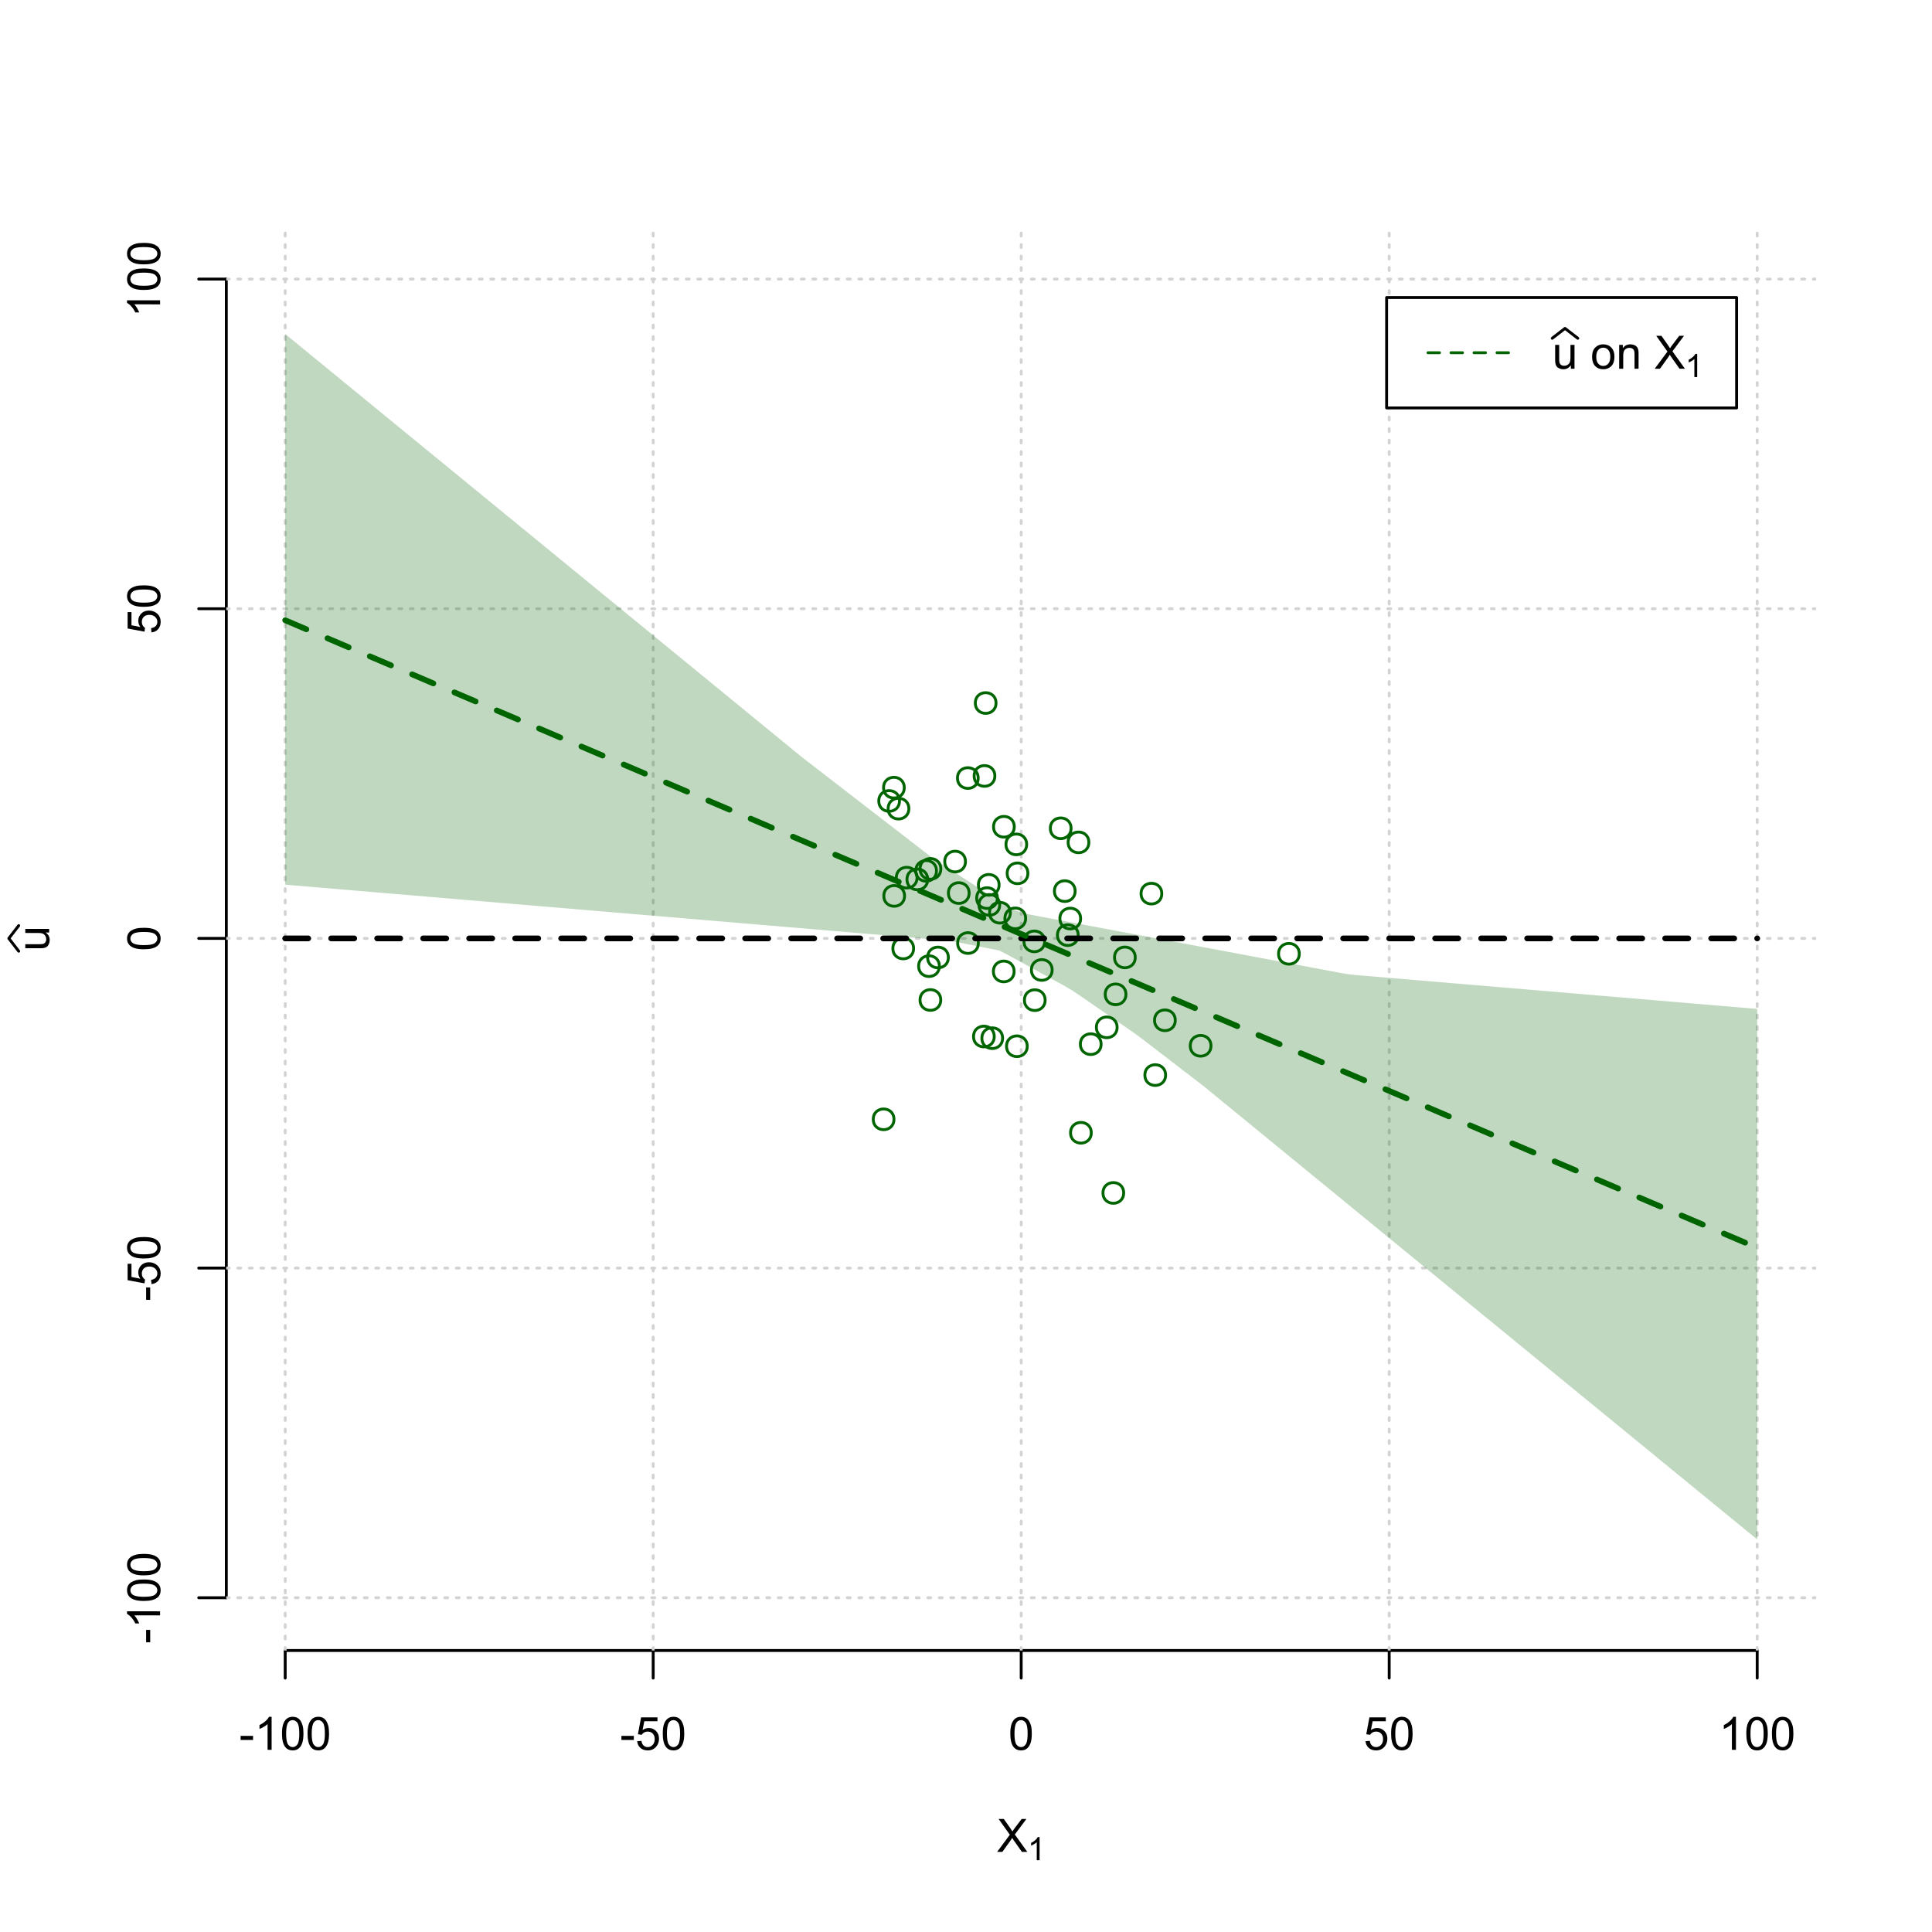 <?xml version="1.0" encoding="UTF-8"?>
<svg xmlns="http://www.w3.org/2000/svg" xmlns:xlink="http://www.w3.org/1999/xlink" width="504pt" height="504pt" viewBox="0 0 504 504" version="1.1">
<defs>
<g>
<symbol overflow="visible" id="glyph0-0">
<path style="stroke:none;" d="M 1.5 0 L 1.5 -7.5 L 7.5 -7.5 L 7.5 0 Z M 1.688 -0.188 L 7.312 -0.188 L 7.312 -7.312 L 1.688 -7.312 Z M 1.688 -0.188 "/>
</symbol>
<symbol overflow="visible" id="glyph0-1">
<path style="stroke:none;" d="M 0.055 0 L 3.375 -4.477 L 0.445 -8.59 L 1.797 -8.59 L 3.359 -6.387 C 3.68 -5.93 3.91 -5.578 4.047 -5.332 C 4.238 -5.645 4.465 -5.969 4.727 -6.312 L 6.457 -8.59 L 7.695 -8.59 L 4.676 -4.539 L 7.93 0 L 6.523 0 L 4.359 -3.062 C 4.238 -3.238 4.113 -3.43 3.984 -3.641 C 3.789 -3.324 3.652 -3.109 3.574 -2.992 L 1.418 0 Z M 0.055 0 "/>
</symbol>
<symbol overflow="visible" id="glyph0-2">
<path style="stroke:none;" d="M 0.383 -2.578 L 0.383 -3.641 L 3.621 -3.641 L 3.621 -2.578 Z M 0.383 -2.578 "/>
</symbol>
<symbol overflow="visible" id="glyph0-3">
<path style="stroke:none;" d="M 4.469 0 L 3.414 0 L 3.414 -6.719 C 3.16 -6.477 2.828 -6.234 2.414 -5.996 C 2 -5.75 1.629 -5.57 1.305 -5.449 L 1.305 -6.469 C 1.895 -6.742 2.41 -7.078 2.852 -7.477 C 3.293 -7.871 3.605 -8.254 3.789 -8.625 L 4.469 -8.625 Z M 4.469 0 "/>
</symbol>
<symbol overflow="visible" id="glyph0-4">
<path style="stroke:none;" d="M 0.5 -4.234 C 0.496 -5.246 0.602 -6.062 0.812 -6.688 C 1.02 -7.305 1.328 -7.785 1.742 -8.121 C 2.148 -8.457 2.668 -8.625 3.297 -8.625 C 3.758 -8.625 4.164 -8.531 4.512 -8.348 C 4.855 -8.16 5.141 -7.891 5.371 -7.543 C 5.594 -7.191 5.773 -6.766 5.906 -6.266 C 6.035 -5.762 6.098 -5.086 6.102 -4.234 C 6.098 -3.227 5.996 -2.414 5.789 -1.797 C 5.578 -1.176 5.266 -0.695 4.859 -0.359 C 4.445 -0.02 3.926 0.145 3.297 0.148 C 2.465 0.145 1.816 -0.148 1.348 -0.742 C 0.781 -1.457 0.496 -2.621 0.5 -4.234 Z M 1.582 -4.234 C 1.582 -2.824 1.746 -1.887 2.074 -1.418 C 2.402 -0.949 2.809 -0.715 3.297 -0.719 C 3.777 -0.715 4.184 -0.949 4.52 -1.422 C 4.848 -1.887 5.016 -2.824 5.016 -4.234 C 5.016 -5.648 4.848 -6.59 4.52 -7.055 C 4.184 -7.516 3.773 -7.746 3.289 -7.75 C 2.801 -7.746 2.414 -7.543 2.125 -7.137 C 1.762 -6.613 1.582 -5.645 1.582 -4.234 Z M 1.582 -4.234 "/>
</symbol>
<symbol overflow="visible" id="glyph0-5">
<path style="stroke:none;" d="M 0.5 -2.25 L 1.605 -2.344 C 1.684 -1.805 1.871 -1.398 2.176 -1.125 C 2.473 -0.852 2.836 -0.715 3.258 -0.719 C 3.766 -0.715 4.195 -0.906 4.547 -1.293 C 4.898 -1.672 5.074 -2.18 5.074 -2.82 C 5.074 -3.414 4.902 -3.891 4.566 -4.242 C 4.227 -4.59 3.785 -4.762 3.242 -4.766 C 2.898 -4.762 2.594 -4.684 2.32 -4.531 C 2.047 -4.375 1.832 -4.176 1.676 -3.93 L 0.688 -4.062 L 1.516 -8.473 L 5.789 -8.473 L 5.789 -7.465 L 2.359 -7.465 L 1.898 -5.156 C 2.414 -5.516 2.953 -5.695 3.523 -5.695 C 4.27 -5.695 4.902 -5.434 5.422 -4.914 C 5.934 -4.395 6.191 -3.727 6.195 -2.914 C 6.191 -2.133 5.965 -1.461 5.516 -0.898 C 4.961 -0.199 4.211 0.145 3.258 0.148 C 2.477 0.145 1.836 -0.07 1.344 -0.508 C 0.844 -0.941 0.562 -1.523 0.5 -2.25 Z M 0.5 -2.25 "/>
</symbol>
<symbol overflow="visible" id="glyph0-6">
<path style="stroke:none;" d="M 4.867 0 L 4.867 -0.914 C 4.379 -0.211 3.723 0.141 2.895 0.141 C 2.527 0.141 2.184 0.07 1.867 -0.07 C 1.547 -0.211 1.309 -0.387 1.156 -0.602 C 1 -0.812 0.895 -1.074 0.832 -1.383 C 0.785 -1.59 0.762 -1.918 0.766 -2.367 L 0.766 -6.223 L 1.82 -6.223 L 1.82 -2.773 C 1.816 -2.219 1.84 -1.848 1.887 -1.656 C 1.949 -1.379 2.09 -1.16 2.309 -1.004 C 2.523 -0.84 2.789 -0.762 3.105 -0.766 C 3.418 -0.762 3.715 -0.844 3.996 -1.008 C 4.273 -1.172 4.469 -1.391 4.586 -1.672 C 4.699 -1.949 4.758 -2.355 4.758 -2.891 L 4.758 -6.223 L 5.812 -6.223 L 5.812 0 Z M 4.867 0 "/>
</symbol>
<symbol overflow="visible" id="glyph0-7">
<path style="stroke:none;" d=""/>
</symbol>
<symbol overflow="visible" id="glyph0-8">
<path style="stroke:none;" d="M 0.398 -3.109 C 0.398 -4.262 0.719 -5.117 1.359 -5.672 C 1.895 -6.133 2.547 -6.363 3.316 -6.363 C 4.172 -6.363 4.871 -6.082 5.414 -5.52 C 5.953 -4.957 6.223 -4.184 6.227 -3.199 C 6.223 -2.398 6.102 -1.766 5.867 -1.309 C 5.625 -0.848 5.277 -0.492 4.82 -0.238 C 4.359 0.016 3.859 0.141 3.316 0.141 C 2.441 0.141 1.734 -0.137 1.203 -0.695 C 0.664 -1.254 0.398 -2.059 0.398 -3.109 Z M 1.484 -3.109 C 1.48 -2.309 1.656 -1.711 2.004 -1.32 C 2.348 -0.922 2.785 -0.727 3.316 -0.727 C 3.84 -0.727 4.273 -0.926 4.621 -1.324 C 4.969 -1.723 5.145 -2.328 5.145 -3.148 C 5.145 -3.914 4.969 -4.496 4.617 -4.895 C 4.266 -5.289 3.832 -5.488 3.316 -5.492 C 2.785 -5.488 2.348 -5.293 2.004 -4.898 C 1.656 -4.5 1.48 -3.902 1.484 -3.109 Z M 1.484 -3.109 "/>
</symbol>
<symbol overflow="visible" id="glyph0-9">
<path style="stroke:none;" d="M 0.789 0 L 0.789 -6.223 L 1.742 -6.223 L 1.742 -5.336 C 2.195 -6.02 2.855 -6.363 3.719 -6.363 C 4.09 -6.363 4.434 -6.293 4.754 -6.16 C 5.066 -6.023 5.305 -5.848 5.461 -5.633 C 5.617 -5.41 5.727 -5.152 5.789 -4.852 C 5.828 -4.656 5.848 -4.312 5.848 -3.828 L 5.848 0 L 4.793 0 L 4.793 -3.785 C 4.793 -4.215 4.75 -4.535 4.668 -4.75 C 4.586 -4.961 4.441 -5.129 4.234 -5.258 C 4.023 -5.383 3.777 -5.449 3.5 -5.449 C 3.047 -5.449 2.66 -5.305 2.332 -5.02 C 2.004 -4.734 1.84 -4.195 1.844 -3.398 L 1.844 0 Z M 0.789 0 "/>
</symbol>
<symbol overflow="visible" id="glyph1-0">
<path style="stroke:none;" d="M 1.051 0 L 1.051 -5.25 L 5.25 -5.25 L 5.25 0 Z M 1.18 -0.133 L 5.117 -0.133 L 5.117 -5.117 L 1.18 -5.117 Z M 1.18 -0.133 "/>
</symbol>
<symbol overflow="visible" id="glyph1-1">
<path style="stroke:none;" d="M 3.129 0 L 2.391 0 L 2.391 -4.703 C 2.211 -4.531 1.977 -4.363 1.691 -4.195 C 1.398 -4.023 1.141 -3.895 0.914 -3.812 L 0.914 -4.527 C 1.328 -4.719 1.688 -4.953 1.996 -5.234 C 2.305 -5.508 2.523 -5.777 2.652 -6.039 L 3.129 -6.039 Z M 3.129 0 "/>
</symbol>
<symbol overflow="visible" id="glyph2-0">
<path style="stroke:none;" d="M 0 -1.5 L -7.5 -1.5 L -7.5 -7.5 L 0 -7.5 Z M -0.188 -1.688 L -0.188 -7.312 L -7.312 -7.312 L -7.312 -1.688 Z M -0.188 -1.688 "/>
</symbol>
<symbol overflow="visible" id="glyph2-1">
<path style="stroke:none;" d="M 0 -4.867 L -0.914 -4.867 C -0.211 -4.379 0.141 -3.723 0.141 -2.895 C 0.141 -2.527 0.07 -2.184 -0.07 -1.867 C -0.211 -1.547 -0.387 -1.309 -0.598 -1.156 C -0.809 -1 -1.07 -0.895 -1.383 -0.832 C -1.59 -0.789 -1.918 -0.766 -2.367 -0.77 L -6.223 -0.77 L -6.223 -1.824 L -2.773 -1.824 C -2.219 -1.82 -1.848 -1.844 -1.656 -1.887 C -1.379 -1.949 -1.16 -2.09 -1.004 -2.309 C -0.84 -2.523 -0.762 -2.789 -0.766 -3.105 C -0.762 -3.418 -0.844 -3.715 -1.008 -3.996 C -1.172 -4.273 -1.391 -4.469 -1.672 -4.586 C -1.945 -4.699 -2.352 -4.758 -2.887 -4.758 L -6.223 -4.758 L -6.223 -5.812 L 0 -5.812 Z M 0 -4.867 "/>
</symbol>
<symbol overflow="visible" id="glyph2-2">
<path style="stroke:none;" d="M -2.578 -0.383 L -3.641 -0.383 L -3.641 -3.621 L -2.578 -3.621 Z M -2.578 -0.383 "/>
</symbol>
<symbol overflow="visible" id="glyph2-3">
<path style="stroke:none;" d="M 0 -4.469 L 0 -3.414 L -6.719 -3.418 C -6.477 -3.16 -6.234 -2.828 -5.996 -2.418 C -5.75 -2.004 -5.57 -1.633 -5.449 -1.309 L -6.469 -1.309 C -6.742 -1.895 -7.078 -2.41 -7.477 -2.852 C -7.871 -3.293 -8.254 -3.605 -8.625 -3.793 L -8.625 -4.473 Z M 0 -4.469 "/>
</symbol>
<symbol overflow="visible" id="glyph2-4">
<path style="stroke:none;" d="M -4.234 -0.5 C -5.246 -0.496 -6.062 -0.602 -6.688 -0.812 C -7.305 -1.02 -7.785 -1.328 -8.121 -1.742 C -8.457 -2.152 -8.625 -2.672 -8.625 -3.301 C -8.625 -3.758 -8.531 -4.164 -8.348 -4.512 C -8.16 -4.859 -7.891 -5.145 -7.543 -5.371 C -7.191 -5.594 -6.766 -5.773 -6.266 -5.906 C -5.762 -6.035 -5.086 -6.098 -4.234 -6.102 C -3.223 -6.098 -2.41 -5.996 -1.793 -5.789 C -1.176 -5.578 -0.695 -5.266 -0.359 -4.859 C -0.02 -4.445 0.145 -3.926 0.148 -3.297 C 0.145 -2.465 -0.148 -1.816 -0.742 -1.348 C -1.457 -0.781 -2.621 -0.496 -4.234 -0.5 Z M -4.234 -1.582 C -2.824 -1.582 -1.887 -1.746 -1.418 -2.074 C -0.949 -2.402 -0.715 -2.809 -0.719 -3.297 C -0.715 -3.777 -0.949 -4.184 -1.422 -4.52 C -1.887 -4.848 -2.824 -5.016 -4.234 -5.016 C -5.648 -5.016 -6.59 -4.848 -7.055 -4.52 C -7.516 -4.188 -7.746 -3.777 -7.75 -3.289 C -7.746 -2.801 -7.543 -2.414 -7.137 -2.129 C -6.613 -1.762 -5.645 -1.582 -4.234 -1.582 Z M -4.234 -1.582 "/>
</symbol>
<symbol overflow="visible" id="glyph2-5">
<path style="stroke:none;" d="M -2.25 -0.5 L -2.344 -1.605 C -1.805 -1.684 -1.398 -1.871 -1.125 -2.176 C -0.852 -2.473 -0.715 -2.836 -0.719 -3.258 C -0.715 -3.766 -0.906 -4.195 -1.293 -4.547 C -1.672 -4.898 -2.18 -5.074 -2.816 -5.074 C -3.414 -5.074 -3.891 -4.902 -4.242 -4.566 C -4.59 -4.227 -4.762 -3.785 -4.766 -3.242 C -4.762 -2.898 -4.684 -2.594 -4.531 -2.32 C -4.375 -2.047 -4.176 -1.832 -3.93 -1.676 L -4.062 -0.688 L -8.473 -1.52 L -8.473 -5.789 L -7.465 -5.789 L -7.465 -2.363 L -5.156 -1.898 C -5.516 -2.414 -5.695 -2.953 -5.695 -3.523 C -5.695 -4.27 -5.434 -4.902 -4.914 -5.422 C -4.395 -5.934 -3.727 -6.191 -2.91 -6.195 C -2.133 -6.191 -1.461 -5.965 -0.895 -5.516 C -0.199 -4.961 0.145 -4.211 0.148 -3.258 C 0.145 -2.477 -0.07 -1.836 -0.508 -1.344 C -0.941 -0.848 -1.523 -0.566 -2.25 -0.5 Z M -2.25 -0.5 "/>
</symbol>
</g>
<clipPath id="clip1">
  <path d="M 74 59.039 L 75 59.039 L 75 430.559 L 74 430.559 Z M 74 59.039 "/>
</clipPath>
<clipPath id="clip2">
  <path d="M 170 59.039 L 171 59.039 L 171 430.559 L 170 430.559 Z M 170 59.039 "/>
</clipPath>
<clipPath id="clip3">
  <path d="M 266 59.039 L 267 59.039 L 267 430.559 L 266 430.559 Z M 266 59.039 "/>
</clipPath>
<clipPath id="clip4">
  <path d="M 362 59.039 L 363 59.039 L 363 430.559 L 362 430.559 Z M 362 59.039 "/>
</clipPath>
<clipPath id="clip5">
  <path d="M 458 59.039 L 459 59.039 L 459 430.559 L 458 430.559 Z M 458 59.039 "/>
</clipPath>
<clipPath id="clip6">
  <path d="M 59.039 416 L 473.758 416 L 473.758 418 L 59.039 418 Z M 59.039 416 "/>
</clipPath>
<clipPath id="clip7">
  <path d="M 59.039 330 L 473.758 330 L 473.758 332 L 59.039 332 Z M 59.039 330 "/>
</clipPath>
<clipPath id="clip8">
  <path d="M 59.039 244 L 473.758 244 L 473.758 246 L 59.039 246 Z M 59.039 244 "/>
</clipPath>
<clipPath id="clip9">
  <path d="M 59.039 158 L 473.758 158 L 473.758 160 L 59.039 160 Z M 59.039 158 "/>
</clipPath>
<clipPath id="clip10">
  <path d="M 59.039 72 L 473.758 72 L 473.758 74 L 59.039 74 Z M 59.039 72 "/>
</clipPath>
</defs>
<g id="surface4146">
<rect x="0" y="0" width="504" height="504" style="fill:rgb(100%,100%,100%);fill-opacity:1;stroke:none;"/>
<g style="fill:rgb(0%,0%,0%);fill-opacity:1;">
  <use xlink:href="#glyph0-1" x="260.062" y="483.102"/>
</g>
<g style="fill:rgb(0%,0%,0%);fill-opacity:1;">
  <use xlink:href="#glyph1-1" x="268.066" y="485.281"/>
</g>
<g style="fill:rgb(0%,0%,0%);fill-opacity:1;">
  <use xlink:href="#glyph2-1" x="12.82" y="248.137"/>
</g>
<path style="fill:none;stroke-width:0.75;stroke-linecap:round;stroke-linejoin:round;stroke:rgb(0%,0%,0%);stroke-opacity:1;stroke-miterlimit:10;" d="M 4.879 248.137 L 2.301 244.801 L 4.879 241.465 "/>
<path style="fill:none;stroke-width:0.75;stroke-linecap:round;stroke-linejoin:round;stroke:rgb(0%,0%,0%);stroke-opacity:1;stroke-miterlimit:10;" d="M 74.398 430.559 L 458.398 430.559 "/>
<path style="fill:none;stroke-width:0.75;stroke-linecap:round;stroke-linejoin:round;stroke:rgb(0%,0%,0%);stroke-opacity:1;stroke-miterlimit:10;" d="M 74.398 430.559 L 74.398 437.762 "/>
<path style="fill:none;stroke-width:0.75;stroke-linecap:round;stroke-linejoin:round;stroke:rgb(0%,0%,0%);stroke-opacity:1;stroke-miterlimit:10;" d="M 170.398 430.559 L 170.398 437.762 "/>
<path style="fill:none;stroke-width:0.75;stroke-linecap:round;stroke-linejoin:round;stroke:rgb(0%,0%,0%);stroke-opacity:1;stroke-miterlimit:10;" d="M 266.398 430.559 L 266.398 437.762 "/>
<path style="fill:none;stroke-width:0.75;stroke-linecap:round;stroke-linejoin:round;stroke:rgb(0%,0%,0%);stroke-opacity:1;stroke-miterlimit:10;" d="M 362.398 430.559 L 362.398 437.762 "/>
<path style="fill:none;stroke-width:0.75;stroke-linecap:round;stroke-linejoin:round;stroke:rgb(0%,0%,0%);stroke-opacity:1;stroke-miterlimit:10;" d="M 458.398 430.559 L 458.398 437.762 "/>
<g style="fill:rgb(0%,0%,0%);fill-opacity:1;">
  <use xlink:href="#glyph0-2" x="62.391" y="456.48"/>
  <use xlink:href="#glyph0-3" x="66.387" y="456.48"/>
  <use xlink:href="#glyph0-4" x="73.061" y="456.48"/>
  <use xlink:href="#glyph0-4" x="79.734" y="456.48"/>
</g>
<g style="fill:rgb(0%,0%,0%);fill-opacity:1;">
  <use xlink:href="#glyph0-2" x="161.727" y="456.48"/>
  <use xlink:href="#glyph0-5" x="165.723" y="456.48"/>
  <use xlink:href="#glyph0-4" x="172.396" y="456.48"/>
</g>
<g style="fill:rgb(0%,0%,0%);fill-opacity:1;">
  <use xlink:href="#glyph0-4" x="263.062" y="456.48"/>
</g>
<g style="fill:rgb(0%,0%,0%);fill-opacity:1;">
  <use xlink:href="#glyph0-5" x="355.727" y="456.48"/>
  <use xlink:href="#glyph0-4" x="362.4" y="456.48"/>
</g>
<g style="fill:rgb(0%,0%,0%);fill-opacity:1;">
  <use xlink:href="#glyph0-3" x="448.387" y="456.48"/>
  <use xlink:href="#glyph0-4" x="455.061" y="456.48"/>
  <use xlink:href="#glyph0-4" x="461.734" y="456.48"/>
</g>
<path style="fill:none;stroke-width:0.75;stroke-linecap:round;stroke-linejoin:round;stroke:rgb(0%,0%,0%);stroke-opacity:1;stroke-miterlimit:10;" d="M 59.039 416.801 L 59.039 72.801 "/>
<path style="fill:none;stroke-width:0.75;stroke-linecap:round;stroke-linejoin:round;stroke:rgb(0%,0%,0%);stroke-opacity:1;stroke-miterlimit:10;" d="M 59.039 416.801 L 51.84 416.801 "/>
<path style="fill:none;stroke-width:0.75;stroke-linecap:round;stroke-linejoin:round;stroke:rgb(0%,0%,0%);stroke-opacity:1;stroke-miterlimit:10;" d="M 59.039 330.801 L 51.84 330.801 "/>
<path style="fill:none;stroke-width:0.75;stroke-linecap:round;stroke-linejoin:round;stroke:rgb(0%,0%,0%);stroke-opacity:1;stroke-miterlimit:10;" d="M 59.039 244.801 L 51.84 244.801 "/>
<path style="fill:none;stroke-width:0.75;stroke-linecap:round;stroke-linejoin:round;stroke:rgb(0%,0%,0%);stroke-opacity:1;stroke-miterlimit:10;" d="M 59.039 158.801 L 51.84 158.801 "/>
<path style="fill:none;stroke-width:0.75;stroke-linecap:round;stroke-linejoin:round;stroke:rgb(0%,0%,0%);stroke-opacity:1;stroke-miterlimit:10;" d="M 59.039 72.801 L 51.84 72.801 "/>
<g style="fill:rgb(0%,0%,0%);fill-opacity:1;">
  <use xlink:href="#glyph2-2" x="41.762" y="428.809"/>
  <use xlink:href="#glyph2-3" x="41.762" y="424.812"/>
  <use xlink:href="#glyph2-4" x="41.762" y="418.139"/>
  <use xlink:href="#glyph2-4" x="41.762" y="411.465"/>
</g>
<g style="fill:rgb(0%,0%,0%);fill-opacity:1;">
  <use xlink:href="#glyph2-2" x="41.762" y="339.473"/>
  <use xlink:href="#glyph2-5" x="41.762" y="335.477"/>
  <use xlink:href="#glyph2-4" x="41.762" y="328.803"/>
</g>
<g style="fill:rgb(0%,0%,0%);fill-opacity:1;">
  <use xlink:href="#glyph2-4" x="41.762" y="248.137"/>
</g>
<g style="fill:rgb(0%,0%,0%);fill-opacity:1;">
  <use xlink:href="#glyph2-5" x="41.762" y="165.473"/>
  <use xlink:href="#glyph2-4" x="41.762" y="158.799"/>
</g>
<g style="fill:rgb(0%,0%,0%);fill-opacity:1;">
  <use xlink:href="#glyph2-3" x="41.762" y="82.812"/>
  <use xlink:href="#glyph2-4" x="41.762" y="76.139"/>
  <use xlink:href="#glyph2-4" x="41.762" y="69.465"/>
</g>
<g clip-path="url(#clip1)" clip-rule="nonzero">
<path style="fill:none;stroke-width:0.75;stroke-linecap:round;stroke-linejoin:round;stroke:rgb(82.745%,82.745%,82.745%);stroke-opacity:1;stroke-dasharray:0.75,2.25;stroke-miterlimit:10;" d="M 74.398 430.559 L 74.398 59.039 "/>
</g>
<g clip-path="url(#clip2)" clip-rule="nonzero">
<path style="fill:none;stroke-width:0.75;stroke-linecap:round;stroke-linejoin:round;stroke:rgb(82.745%,82.745%,82.745%);stroke-opacity:1;stroke-dasharray:0.75,2.25;stroke-miterlimit:10;" d="M 170.398 430.559 L 170.398 59.039 "/>
</g>
<g clip-path="url(#clip3)" clip-rule="nonzero">
<path style="fill:none;stroke-width:0.75;stroke-linecap:round;stroke-linejoin:round;stroke:rgb(82.745%,82.745%,82.745%);stroke-opacity:1;stroke-dasharray:0.75,2.25;stroke-miterlimit:10;" d="M 266.398 430.559 L 266.398 59.039 "/>
</g>
<g clip-path="url(#clip4)" clip-rule="nonzero">
<path style="fill:none;stroke-width:0.75;stroke-linecap:round;stroke-linejoin:round;stroke:rgb(82.745%,82.745%,82.745%);stroke-opacity:1;stroke-dasharray:0.75,2.25;stroke-miterlimit:10;" d="M 362.398 430.559 L 362.398 59.039 "/>
</g>
<g clip-path="url(#clip5)" clip-rule="nonzero">
<path style="fill:none;stroke-width:0.75;stroke-linecap:round;stroke-linejoin:round;stroke:rgb(82.745%,82.745%,82.745%);stroke-opacity:1;stroke-dasharray:0.75,2.25;stroke-miterlimit:10;" d="M 458.398 430.559 L 458.398 59.039 "/>
</g>
<g clip-path="url(#clip6)" clip-rule="nonzero">
<path style="fill:none;stroke-width:0.75;stroke-linecap:round;stroke-linejoin:round;stroke:rgb(82.745%,82.745%,82.745%);stroke-opacity:1;stroke-dasharray:0.75,2.25;stroke-miterlimit:10;" d="M 59.039 416.801 L 473.762 416.801 "/>
</g>
<g clip-path="url(#clip7)" clip-rule="nonzero">
<path style="fill:none;stroke-width:0.75;stroke-linecap:round;stroke-linejoin:round;stroke:rgb(82.745%,82.745%,82.745%);stroke-opacity:1;stroke-dasharray:0.75,2.25;stroke-miterlimit:10;" d="M 59.039 330.801 L 473.762 330.801 "/>
</g>
<g clip-path="url(#clip8)" clip-rule="nonzero">
<path style="fill:none;stroke-width:0.75;stroke-linecap:round;stroke-linejoin:round;stroke:rgb(82.745%,82.745%,82.745%);stroke-opacity:1;stroke-dasharray:0.75,2.25;stroke-miterlimit:10;" d="M 59.039 244.801 L 473.762 244.801 "/>
</g>
<g clip-path="url(#clip9)" clip-rule="nonzero">
<path style="fill:none;stroke-width:0.75;stroke-linecap:round;stroke-linejoin:round;stroke:rgb(82.745%,82.745%,82.745%);stroke-opacity:1;stroke-dasharray:0.75,2.25;stroke-miterlimit:10;" d="M 59.039 158.801 L 473.762 158.801 "/>
</g>
<g clip-path="url(#clip10)" clip-rule="nonzero">
<path style="fill:none;stroke-width:0.75;stroke-linecap:round;stroke-linejoin:round;stroke:rgb(82.745%,82.745%,82.745%);stroke-opacity:1;stroke-dasharray:0.75,2.25;stroke-miterlimit:10;" d="M 59.039 72.801 L 473.762 72.801 "/>
</g>
<path style=" stroke:none;fill-rule:nonzero;fill:rgb(0%,39.216%,0%);fill-opacity:0.251;" d="M 74.398 72.801 L 74.398 87.129 L 76.32 88.703 L 78.238 90.273 L 80.16 91.848 L 82.078 93.422 L 84 94.992 L 85.922 96.566 L 87.84 98.137 L 89.762 99.711 L 91.68 101.281 L 93.602 102.855 L 95.52 104.426 L 97.441 106 L 99.359 107.57 L 101.281 109.145 L 103.199 110.715 L 105.121 112.289 L 107.039 113.859 L 108.961 115.434 L 110.879 117.004 L 112.801 118.578 L 114.719 120.148 L 116.641 121.723 L 118.559 123.293 L 120.48 124.867 L 122.398 126.438 L 124.32 128.012 L 126.238 129.582 L 128.16 131.156 L 130.078 132.727 L 132 134.301 L 133.922 135.871 L 135.84 137.445 L 137.762 139.02 L 139.68 140.59 L 141.602 142.164 L 143.52 143.734 L 145.441 145.309 L 147.359 146.879 L 149.281 148.453 L 151.199 150.023 L 153.121 151.598 L 155.039 153.168 L 156.961 154.742 L 158.879 156.312 L 160.801 157.887 L 162.719 159.457 L 164.641 161.031 L 166.559 162.602 L 168.48 164.176 L 170.398 165.746 L 172.32 167.32 L 174.238 168.891 L 176.16 170.465 L 178.078 172.035 L 180 173.609 L 181.922 175.18 L 183.84 176.754 L 185.762 178.324 L 187.68 179.898 L 189.602 181.469 L 191.52 183.043 L 193.441 184.613 L 195.359 186.188 L 197.281 187.762 L 199.199 189.332 L 201.121 190.906 L 203.039 192.477 L 204.961 194.051 L 206.879 195.621 L 208.801 197.195 L 210.719 198.688 L 212.641 200.172 L 214.559 201.656 L 216.48 203.141 L 218.398 204.621 L 220.32 206.105 L 222.238 207.59 L 224.16 209.074 L 226.078 210.559 L 228 212.039 L 229.922 213.523 L 231.84 215.008 L 233.762 216.492 L 235.68 217.973 L 237.602 219.457 L 239.52 220.941 L 241.441 222.426 L 243.359 223.906 L 245.281 225.156 L 247.199 226.398 L 249.121 227.637 L 251.039 228.879 L 252.961 230.117 L 254.879 231.359 L 256.801 232.598 L 258.719 233.836 L 260.641 235.008 L 262.559 236.184 L 264.48 237.332 L 266.398 238.051 L 268.32 238.523 L 270.238 238.887 L 272.16 239.246 L 274.078 239.605 L 276 239.965 L 277.922 240.328 L 279.84 240.688 L 281.762 241.047 L 283.68 241.41 L 285.602 241.77 L 287.52 242.129 L 289.441 242.488 L 291.359 242.852 L 293.281 243.211 L 295.199 243.57 L 297.121 243.934 L 299.039 244.293 L 300.961 244.652 L 302.879 245.012 L 304.801 245.375 L 306.719 245.734 L 308.641 246.094 L 310.559 246.453 L 312.48 246.816 L 314.398 247.176 L 316.32 247.535 L 318.238 247.898 L 320.16 248.258 L 322.078 248.617 L 324 248.977 L 325.922 249.34 L 327.84 249.699 L 329.762 250.059 L 331.68 250.422 L 333.602 250.781 L 335.52 251.141 L 337.441 251.5 L 339.359 251.863 L 341.281 252.223 L 343.199 252.582 L 345.121 252.941 L 347.039 253.305 L 348.961 253.664 L 350.879 254.023 L 352.801 254.281 L 354.719 254.441 L 356.641 254.605 L 358.559 254.766 L 360.48 254.93 L 362.398 255.09 L 364.32 255.254 L 366.238 255.414 L 368.16 255.578 L 370.078 255.738 L 372 255.902 L 373.922 256.062 L 375.84 256.227 L 377.762 256.387 L 379.68 256.551 L 381.602 256.711 L 383.52 256.875 L 385.441 257.035 L 387.359 257.199 L 389.281 257.359 L 391.199 257.523 L 393.121 257.684 L 395.039 257.848 L 396.961 258.008 L 398.879 258.172 L 400.801 258.332 L 402.719 258.496 L 404.641 258.656 L 406.559 258.82 L 408.48 258.98 L 410.398 259.145 L 412.32 259.305 L 414.238 259.469 L 416.16 259.629 L 418.078 259.793 L 420 259.953 L 421.922 260.117 L 423.84 260.277 L 425.762 260.441 L 427.68 260.602 L 429.602 260.766 L 431.52 260.926 L 433.441 261.086 L 435.359 261.25 L 437.281 261.41 L 439.199 261.574 L 441.121 261.734 L 443.039 261.898 L 444.961 262.059 L 446.879 262.223 L 448.801 262.383 L 450.719 262.547 L 452.641 262.707 L 454.559 262.871 L 456.48 263.031 L 458.398 263.195 L 458.398 416.801 L 458.398 401.598 L 456.48 400.023 L 454.559 398.453 L 452.641 396.879 L 450.719 395.309 L 448.801 393.734 L 446.879 392.164 L 444.961 390.59 L 443.039 389.02 L 441.121 387.445 L 439.199 385.875 L 437.281 384.301 L 435.359 382.73 L 433.441 381.156 L 431.52 379.582 L 429.602 378.012 L 427.68 376.438 L 425.762 374.867 L 423.84 373.293 L 421.922 371.723 L 420 370.148 L 418.078 368.578 L 416.16 367.004 L 414.238 365.434 L 412.32 363.859 L 410.398 362.289 L 408.48 360.715 L 406.559 359.145 L 404.641 357.57 L 402.719 356 L 400.801 354.426 L 398.879 352.855 L 396.961 351.281 L 395.039 349.711 L 393.121 348.137 L 391.199 346.566 L 389.281 344.992 L 387.359 343.422 L 385.441 341.848 L 383.52 340.277 L 381.602 338.703 L 379.68 337.133 L 377.762 335.559 L 375.84 333.988 L 373.922 332.414 L 372 330.84 L 370.078 329.27 L 368.16 327.695 L 366.238 326.125 L 364.32 324.551 L 362.398 322.98 L 360.48 321.406 L 358.559 319.836 L 356.641 318.262 L 354.719 316.691 L 352.801 315.117 L 350.879 313.547 L 348.961 311.973 L 347.039 310.402 L 345.121 308.828 L 343.199 307.258 L 341.281 305.684 L 339.359 304.113 L 337.441 302.539 L 335.52 300.969 L 333.602 299.395 L 331.68 297.824 L 329.762 296.25 L 327.84 294.68 L 325.922 293.105 L 324 291.535 L 322.078 289.961 L 320.16 288.391 L 318.238 286.816 L 316.32 285.246 L 314.398 283.672 L 312.48 282.18 L 310.559 280.703 L 308.641 279.23 L 306.719 277.754 L 304.801 276.277 L 302.879 274.801 L 300.961 273.324 L 299.039 271.848 L 297.121 270.375 L 295.199 269.016 L 293.281 267.691 L 291.359 266.367 L 289.441 265.043 L 287.52 263.723 L 285.602 262.398 L 283.68 261.074 L 281.762 259.754 L 279.84 258.461 L 277.922 257.309 L 276 256.262 L 274.078 255.211 L 272.16 254.16 L 270.238 253.109 L 268.32 252.059 L 266.398 251.012 L 264.48 249.961 L 262.559 248.91 L 260.641 247.949 L 258.719 247.57 L 256.801 247.188 L 254.879 246.809 L 252.961 246.426 L 251.039 246.043 L 249.121 245.664 L 247.199 245.367 L 245.281 245.203 L 243.359 245.043 L 241.441 244.879 L 239.52 244.719 L 237.602 244.559 L 235.68 244.395 L 233.762 244.234 L 231.84 244.07 L 229.922 243.91 L 228 243.746 L 226.078 243.586 L 224.16 243.422 L 222.238 243.262 L 220.32 243.098 L 218.398 242.938 L 216.48 242.773 L 214.559 242.613 L 212.641 242.449 L 210.719 242.289 L 208.801 242.125 L 206.879 241.965 L 204.961 241.801 L 203.039 241.641 L 201.121 241.477 L 199.199 241.316 L 197.281 241.152 L 195.359 240.992 L 193.441 240.828 L 191.52 240.668 L 189.602 240.504 L 187.68 240.344 L 185.762 240.18 L 183.84 240.02 L 181.922 239.855 L 180 239.695 L 178.078 239.531 L 176.16 239.371 L 174.238 239.207 L 172.32 239.047 L 170.398 238.883 L 168.48 238.723 L 166.559 238.559 L 164.641 238.398 L 162.719 238.234 L 160.801 238.074 L 158.879 237.91 L 156.961 237.75 L 155.039 237.586 L 153.121 237.426 L 151.199 237.262 L 149.281 237.102 L 147.359 236.938 L 145.441 236.777 L 143.52 236.617 L 141.602 236.453 L 139.68 236.293 L 137.762 236.129 L 135.84 235.969 L 133.922 235.805 L 132 235.645 L 130.078 235.48 L 128.16 235.32 L 126.238 235.156 L 124.32 234.996 L 122.398 234.832 L 120.48 234.672 L 118.559 234.508 L 116.641 234.348 L 114.719 234.184 L 112.801 234.023 L 110.879 233.859 L 108.961 233.699 L 107.039 233.535 L 105.121 233.375 L 103.199 233.211 L 101.281 233.051 L 99.359 232.887 L 97.441 232.727 L 95.52 232.562 L 93.602 232.402 L 91.68 232.238 L 89.762 232.078 L 87.84 231.914 L 85.922 231.754 L 84 231.59 L 82.078 231.43 L 80.16 231.266 L 78.238 231.105 L 76.32 230.941 L 74.398 230.781 Z M 74.398 72.801 "/>
<path style="fill:none;stroke-width:0.75;stroke-linecap:round;stroke-linejoin:round;stroke:rgb(0%,39.216%,0%);stroke-opacity:1;stroke-miterlimit:10;" d="M 252.812 232.973 C 252.812 236.574 247.414 236.574 247.414 232.973 C 247.414 229.375 252.812 229.375 252.812 232.973 "/>
<path style="fill:none;stroke-width:0.75;stroke-linecap:round;stroke-linejoin:round;stroke:rgb(0%,39.216%,0%);stroke-opacity:1;stroke-miterlimit:10;" d="M 247.395 249.773 C 247.395 253.375 241.992 253.375 241.992 249.773 C 241.992 246.176 247.395 246.176 247.395 249.773 "/>
<path style="fill:none;stroke-width:0.75;stroke-linecap:round;stroke-linejoin:round;stroke:rgb(0%,39.216%,0%);stroke-opacity:1;stroke-miterlimit:10;" d="M 287.242 272.391 C 287.242 275.988 281.84 275.988 281.84 272.391 C 281.84 268.789 287.242 268.789 287.242 272.391 "/>
<path style="fill:none;stroke-width:0.75;stroke-linecap:round;stroke-linejoin:round;stroke:rgb(0%,39.216%,0%);stroke-opacity:1;stroke-miterlimit:10;" d="M 261.543 270.828 C 261.543 274.43 256.145 274.43 256.145 270.828 C 256.145 267.23 261.543 267.23 261.543 270.828 "/>
<path style="fill:none;stroke-width:0.75;stroke-linecap:round;stroke-linejoin:round;stroke:rgb(0%,39.216%,0%);stroke-opacity:1;stroke-miterlimit:10;" d="M 291.418 268 C 291.418 271.602 286.016 271.602 286.016 268 C 286.016 264.402 291.418 264.402 291.418 268 "/>
<path style="fill:none;stroke-width:0.75;stroke-linecap:round;stroke-linejoin:round;stroke:rgb(0%,39.216%,0%);stroke-opacity:1;stroke-miterlimit:10;" d="M 280.469 232.461 C 280.469 236.062 275.07 236.062 275.07 232.461 C 275.07 228.863 280.469 228.863 280.469 232.461 "/>
<path style="fill:none;stroke-width:0.75;stroke-linecap:round;stroke-linejoin:round;stroke:rgb(0%,39.216%,0%);stroke-opacity:1;stroke-miterlimit:10;" d="M 284.68 295.508 C 284.68 299.109 279.277 299.109 279.277 295.508 C 279.277 291.91 284.68 291.91 284.68 295.508 "/>
<path style="fill:none;stroke-width:0.75;stroke-linecap:round;stroke-linejoin:round;stroke:rgb(0%,39.216%,0%);stroke-opacity:1;stroke-miterlimit:10;" d="M 235.895 205.477 C 235.895 209.078 230.496 209.078 230.496 205.477 C 230.496 201.875 235.895 201.875 235.895 205.477 "/>
<path style="fill:none;stroke-width:0.75;stroke-linecap:round;stroke-linejoin:round;stroke:rgb(0%,39.216%,0%);stroke-opacity:1;stroke-miterlimit:10;" d="M 238.328 247.426 C 238.328 251.023 232.926 251.023 232.926 247.426 C 232.926 243.824 238.328 243.824 238.328 247.426 "/>
<path style="fill:none;stroke-width:0.75;stroke-linecap:round;stroke-linejoin:round;stroke:rgb(0%,39.216%,0%);stroke-opacity:1;stroke-miterlimit:10;" d="M 272.645 260.906 C 272.645 264.508 267.246 264.508 267.246 260.906 C 267.246 257.305 272.645 257.305 272.645 260.906 "/>
<path style="fill:none;stroke-width:0.75;stroke-linecap:round;stroke-linejoin:round;stroke:rgb(0%,39.216%,0%);stroke-opacity:1;stroke-miterlimit:10;" d="M 293.719 259.395 C 293.719 262.996 288.32 262.996 288.32 259.395 C 288.32 255.793 293.719 255.793 293.719 259.395 "/>
<path style="fill:none;stroke-width:0.75;stroke-linecap:round;stroke-linejoin:round;stroke:rgb(0%,39.216%,0%);stroke-opacity:1;stroke-miterlimit:10;" d="M 315.906 272.816 C 315.906 276.418 310.508 276.418 310.508 272.816 C 310.508 269.215 315.906 269.215 315.906 272.816 "/>
<path style="fill:none;stroke-width:0.75;stroke-linecap:round;stroke-linejoin:round;stroke:rgb(0%,39.216%,0%);stroke-opacity:1;stroke-miterlimit:10;" d="M 296.148 249.758 C 296.148 253.359 290.746 253.359 290.746 249.758 C 290.746 246.16 296.148 246.16 296.148 249.758 "/>
<path style="fill:none;stroke-width:0.75;stroke-linecap:round;stroke-linejoin:round;stroke:rgb(0%,39.216%,0%);stroke-opacity:1;stroke-miterlimit:10;" d="M 264.551 253.418 C 264.551 257.02 259.148 257.02 259.148 253.418 C 259.148 249.816 264.551 249.816 264.551 253.418 "/>
<path style="fill:none;stroke-width:0.75;stroke-linecap:round;stroke-linejoin:round;stroke:rgb(0%,39.216%,0%);stroke-opacity:1;stroke-miterlimit:10;" d="M 242.008 229.414 C 242.008 233.012 236.605 233.012 236.605 229.414 C 236.605 225.812 242.008 225.812 242.008 229.414 "/>
<path style="fill:none;stroke-width:0.75;stroke-linecap:round;stroke-linejoin:round;stroke:rgb(0%,39.216%,0%);stroke-opacity:1;stroke-miterlimit:10;" d="M 274.473 253.035 C 274.473 256.637 269.07 256.637 269.07 253.035 C 269.07 249.438 274.473 249.438 274.473 253.035 "/>
<path style="fill:none;stroke-width:0.75;stroke-linecap:round;stroke-linejoin:round;stroke:rgb(0%,39.216%,0%);stroke-opacity:1;stroke-miterlimit:10;" d="M 281.898 239.621 C 281.898 243.223 276.496 243.223 276.496 239.621 C 276.496 236.02 281.898 236.02 281.898 239.621 "/>
<path style="fill:none;stroke-width:0.75;stroke-linecap:round;stroke-linejoin:round;stroke:rgb(0%,39.216%,0%);stroke-opacity:1;stroke-miterlimit:10;" d="M 239.23 228.957 C 239.23 232.555 233.828 232.555 233.828 228.957 C 233.828 225.355 239.23 225.355 239.23 228.957 "/>
<path style="fill:none;stroke-width:0.75;stroke-linecap:round;stroke-linejoin:round;stroke:rgb(0%,39.216%,0%);stroke-opacity:1;stroke-miterlimit:10;" d="M 272.52 245.578 C 272.52 249.176 267.121 249.176 267.121 245.578 C 267.121 241.977 272.52 241.977 272.52 245.578 "/>
<path style="fill:none;stroke-width:0.75;stroke-linecap:round;stroke-linejoin:round;stroke:rgb(0%,39.216%,0%);stroke-opacity:1;stroke-miterlimit:10;" d="M 251.859 224.754 C 251.859 228.355 246.457 228.355 246.457 224.754 C 246.457 221.152 251.859 221.152 251.859 224.754 "/>
<path style="fill:none;stroke-width:0.75;stroke-linecap:round;stroke-linejoin:round;stroke:rgb(0%,39.216%,0%);stroke-opacity:1;stroke-miterlimit:10;" d="M 293.133 311.203 C 293.133 314.801 287.734 314.801 287.734 311.203 C 287.734 307.602 293.133 307.602 293.133 311.203 "/>
<path style="fill:none;stroke-width:0.75;stroke-linecap:round;stroke-linejoin:round;stroke:rgb(0%,39.216%,0%);stroke-opacity:1;stroke-miterlimit:10;" d="M 267.551 239.574 C 267.551 243.176 262.152 243.176 262.152 239.574 C 262.152 235.977 267.551 235.977 267.551 239.574 "/>
<path style="fill:none;stroke-width:0.75;stroke-linecap:round;stroke-linejoin:round;stroke:rgb(0%,39.216%,0%);stroke-opacity:1;stroke-miterlimit:10;" d="M 233.207 291.996 C 233.207 295.598 227.809 295.598 227.809 291.996 C 227.809 288.395 233.207 288.395 233.207 291.996 "/>
<path style="fill:none;stroke-width:0.75;stroke-linecap:round;stroke-linejoin:round;stroke:rgb(0%,39.216%,0%);stroke-opacity:1;stroke-miterlimit:10;" d="M 245.41 260.863 C 245.41 264.465 240.012 264.465 240.012 260.863 C 240.012 257.266 245.41 257.266 245.41 260.863 "/>
<path style="fill:none;stroke-width:0.75;stroke-linecap:round;stroke-linejoin:round;stroke:rgb(0%,39.216%,0%);stroke-opacity:1;stroke-miterlimit:10;" d="M 306.59 266.16 C 306.59 269.762 301.188 269.762 301.188 266.16 C 301.188 262.562 306.59 262.562 306.59 266.16 "/>
<path style="fill:none;stroke-width:0.75;stroke-linecap:round;stroke-linejoin:round;stroke:rgb(0%,39.216%,0%);stroke-opacity:1;stroke-miterlimit:10;" d="M 260.633 230.832 C 260.633 234.43 255.234 234.43 255.234 230.832 C 255.234 227.23 260.633 227.23 260.633 230.832 "/>
<path style="fill:none;stroke-width:0.75;stroke-linecap:round;stroke-linejoin:round;stroke:rgb(0%,39.216%,0%);stroke-opacity:1;stroke-miterlimit:10;" d="M 267.824 220.277 C 267.824 223.875 262.426 223.875 262.426 220.277 C 262.426 216.676 267.824 216.676 267.824 220.277 "/>
<path style="fill:none;stroke-width:0.75;stroke-linecap:round;stroke-linejoin:round;stroke:rgb(0%,39.216%,0%);stroke-opacity:1;stroke-miterlimit:10;" d="M 260.781 236.066 C 260.781 239.664 255.383 239.664 255.383 236.066 C 255.383 232.465 260.781 232.465 260.781 236.066 "/>
<path style="fill:none;stroke-width:0.75;stroke-linecap:round;stroke-linejoin:round;stroke:rgb(0%,39.216%,0%);stroke-opacity:1;stroke-miterlimit:10;" d="M 263.555 238.105 C 263.555 241.703 258.152 241.703 258.152 238.105 C 258.152 234.504 263.555 234.504 263.555 238.105 "/>
<path style="fill:none;stroke-width:0.75;stroke-linecap:round;stroke-linejoin:round;stroke:rgb(0%,39.216%,0%);stroke-opacity:1;stroke-miterlimit:10;" d="M 245.051 252.035 C 245.051 255.637 239.648 255.637 239.648 252.035 C 239.648 248.438 245.051 248.438 245.051 252.035 "/>
<path style="fill:none;stroke-width:0.75;stroke-linecap:round;stroke-linejoin:round;stroke:rgb(0%,39.216%,0%);stroke-opacity:1;stroke-miterlimit:10;" d="M 260.188 234.285 C 260.188 237.883 254.789 237.883 254.789 234.285 C 254.789 230.684 260.188 230.684 260.188 234.285 "/>
<path style="fill:none;stroke-width:0.75;stroke-linecap:round;stroke-linejoin:round;stroke:rgb(0%,39.216%,0%);stroke-opacity:1;stroke-miterlimit:10;" d="M 304.066 280.457 C 304.066 284.055 298.664 284.055 298.664 280.457 C 298.664 276.855 304.066 276.855 304.066 280.457 "/>
<path style="fill:none;stroke-width:0.75;stroke-linecap:round;stroke-linejoin:round;stroke:rgb(0%,39.216%,0%);stroke-opacity:1;stroke-miterlimit:10;" d="M 255.18 202.969 C 255.18 206.57 249.777 206.57 249.777 202.969 C 249.777 199.371 255.18 199.371 255.18 202.969 "/>
<path style="fill:none;stroke-width:0.75;stroke-linecap:round;stroke-linejoin:round;stroke:rgb(0%,39.216%,0%);stroke-opacity:1;stroke-miterlimit:10;" d="M 235.965 233.715 C 235.965 237.312 230.566 237.312 230.566 233.715 C 230.566 230.113 235.965 230.113 235.965 233.715 "/>
<path style="fill:none;stroke-width:0.75;stroke-linecap:round;stroke-linejoin:round;stroke:rgb(0%,39.216%,0%);stroke-opacity:1;stroke-miterlimit:10;" d="M 268.141 227.82 C 268.141 231.422 262.742 231.422 262.742 227.82 C 262.742 224.223 268.141 224.223 268.141 227.82 "/>
<path style="fill:none;stroke-width:0.75;stroke-linecap:round;stroke-linejoin:round;stroke:rgb(0%,39.216%,0%);stroke-opacity:1;stroke-miterlimit:10;" d="M 264.59 215.68 C 264.59 219.277 259.188 219.277 259.188 215.68 C 259.188 212.078 264.59 212.078 264.59 215.68 "/>
<path style="fill:none;stroke-width:0.75;stroke-linecap:round;stroke-linejoin:round;stroke:rgb(0%,39.216%,0%);stroke-opacity:1;stroke-miterlimit:10;" d="M 255.223 246.012 C 255.223 249.613 249.824 249.613 249.824 246.012 C 249.824 242.41 255.223 242.41 255.223 246.012 "/>
<path style="fill:none;stroke-width:0.75;stroke-linecap:round;stroke-linejoin:round;stroke:rgb(0%,39.216%,0%);stroke-opacity:1;stroke-miterlimit:10;" d="M 259.367 270.395 C 259.367 273.992 253.969 273.992 253.969 270.395 C 253.969 266.793 259.367 266.793 259.367 270.395 "/>
<path style="fill:none;stroke-width:0.75;stroke-linecap:round;stroke-linejoin:round;stroke:rgb(0%,39.216%,0%);stroke-opacity:1;stroke-miterlimit:10;" d="M 259.832 183.398 C 259.832 186.996 254.434 186.996 254.434 183.398 C 254.434 179.797 259.832 179.797 259.832 183.398 "/>
<path style="fill:none;stroke-width:0.75;stroke-linecap:round;stroke-linejoin:round;stroke:rgb(0%,39.216%,0%);stroke-opacity:1;stroke-miterlimit:10;" d="M 245.426 226.668 C 245.426 230.266 240.023 230.266 240.023 226.668 C 240.023 223.066 245.426 223.066 245.426 226.668 "/>
<path style="fill:none;stroke-width:0.75;stroke-linecap:round;stroke-linejoin:round;stroke:rgb(0%,39.216%,0%);stroke-opacity:1;stroke-miterlimit:10;" d="M 237.09 210.949 C 237.09 214.547 231.691 214.547 231.691 210.949 C 231.691 207.348 237.09 207.348 237.09 210.949 "/>
<path style="fill:none;stroke-width:0.75;stroke-linecap:round;stroke-linejoin:round;stroke:rgb(0%,39.216%,0%);stroke-opacity:1;stroke-miterlimit:10;" d="M 244.301 227.184 C 244.301 230.781 238.902 230.781 238.902 227.184 C 238.902 223.582 244.301 223.582 244.301 227.184 "/>
<path style="fill:none;stroke-width:0.75;stroke-linecap:round;stroke-linejoin:round;stroke:rgb(0%,39.216%,0%);stroke-opacity:1;stroke-miterlimit:10;" d="M 303.074 233.117 C 303.074 236.719 297.672 236.719 297.672 233.117 C 297.672 229.52 303.074 229.52 303.074 233.117 "/>
<path style="fill:none;stroke-width:0.75;stroke-linecap:round;stroke-linejoin:round;stroke:rgb(0%,39.216%,0%);stroke-opacity:1;stroke-miterlimit:10;" d="M 267.977 272.934 C 267.977 276.531 262.578 276.531 262.578 272.934 C 262.578 269.332 267.977 269.332 267.977 272.934 "/>
<path style="fill:none;stroke-width:0.75;stroke-linecap:round;stroke-linejoin:round;stroke:rgb(0%,39.216%,0%);stroke-opacity:1;stroke-miterlimit:10;" d="M 338.941 248.812 C 338.941 252.414 333.539 252.414 333.539 248.812 C 333.539 245.215 338.941 245.215 338.941 248.812 "/>
<path style="fill:none;stroke-width:0.75;stroke-linecap:round;stroke-linejoin:round;stroke:rgb(0%,39.216%,0%);stroke-opacity:1;stroke-miterlimit:10;" d="M 259.527 202.418 C 259.527 206.02 254.125 206.02 254.125 202.418 C 254.125 198.82 259.527 198.82 259.527 202.418 "/>
<path style="fill:none;stroke-width:0.75;stroke-linecap:round;stroke-linejoin:round;stroke:rgb(0%,39.216%,0%);stroke-opacity:1;stroke-miterlimit:10;" d="M 284.051 219.746 C 284.051 223.348 278.648 223.348 278.648 219.746 C 278.648 216.148 284.051 216.148 284.051 219.746 "/>
<path style="fill:none;stroke-width:0.75;stroke-linecap:round;stroke-linejoin:round;stroke:rgb(0%,39.216%,0%);stroke-opacity:1;stroke-miterlimit:10;" d="M 234.648 208.949 C 234.648 212.551 229.25 212.551 229.25 208.949 C 229.25 205.352 234.648 205.352 234.648 208.949 "/>
<path style="fill:none;stroke-width:0.75;stroke-linecap:round;stroke-linejoin:round;stroke:rgb(0%,39.216%,0%);stroke-opacity:1;stroke-miterlimit:10;" d="M 281.262 243.941 C 281.262 247.543 275.859 247.543 275.859 243.941 C 275.859 240.344 281.262 240.344 281.262 243.941 "/>
<path style="fill:none;stroke-width:0.75;stroke-linecap:round;stroke-linejoin:round;stroke:rgb(0%,39.216%,0%);stroke-opacity:1;stroke-miterlimit:10;" d="M 279.41 216.078 C 279.41 219.676 274.008 219.676 274.008 216.078 C 274.008 212.477 279.41 212.477 279.41 216.078 "/>
<path style="fill:none;stroke-width:1.5;stroke-linecap:round;stroke-linejoin:round;stroke:rgb(0%,0%,0%);stroke-opacity:1;stroke-dasharray:6,6;stroke-miterlimit:10;" d="M 74.398 244.801 L 458.398 244.801 "/>
<path style="fill:none;stroke-width:1.5;stroke-linecap:round;stroke-linejoin:round;stroke:rgb(0%,39.216%,0%);stroke-opacity:1;stroke-dasharray:6,6;stroke-miterlimit:10;" d="M 74.398 161.805 L 76.32 162.621 L 78.238 163.441 L 80.16 164.258 L 82.078 165.078 L 84 165.895 L 85.922 166.715 L 87.84 167.531 L 89.762 168.352 L 91.68 169.172 L 93.602 169.988 L 95.52 170.809 L 97.441 171.625 L 99.359 172.445 L 101.281 173.262 L 103.199 174.082 L 105.121 174.898 L 107.039 175.719 L 108.961 176.535 L 110.879 177.355 L 112.801 178.176 L 114.719 178.992 L 116.641 179.812 L 118.559 180.629 L 120.48 181.449 L 122.398 182.266 L 124.32 183.086 L 126.238 183.902 L 128.16 184.723 L 130.078 185.539 L 132 186.359 L 133.922 187.176 L 135.84 187.996 L 137.762 188.816 L 139.68 189.633 L 141.602 190.453 L 143.52 191.27 L 145.441 192.09 L 147.359 192.906 L 149.281 193.727 L 151.199 194.543 L 153.121 195.363 L 155.039 196.18 L 156.961 197 L 158.879 197.816 L 160.801 198.637 L 162.719 199.457 L 164.641 200.273 L 166.559 201.094 L 168.48 201.91 L 170.398 202.73 L 172.32 203.547 L 174.238 204.367 L 176.16 205.184 L 178.078 206.004 L 180 206.82 L 181.922 207.641 L 183.84 208.461 L 185.762 209.277 L 187.68 210.098 L 189.602 210.914 L 191.52 211.734 L 193.441 212.551 L 195.359 213.371 L 197.281 214.188 L 199.199 215.008 L 201.121 215.824 L 203.039 216.645 L 204.961 217.461 L 206.879 218.281 L 208.801 219.102 L 210.719 219.918 L 212.641 220.738 L 214.559 221.555 L 216.48 222.375 L 218.398 223.191 L 220.32 224.012 L 222.238 224.828 L 224.16 225.648 L 226.078 226.465 L 228 227.285 L 229.922 228.102 L 231.84 228.922 L 233.762 229.742 L 235.68 230.559 L 237.602 231.379 L 239.52 232.195 L 241.441 233.016 L 243.359 233.832 L 245.281 234.652 L 247.199 235.469 L 249.121 236.289 L 251.039 237.105 L 252.961 237.926 L 254.879 238.746 L 256.801 239.562 L 258.719 240.383 L 260.641 241.199 L 262.559 242.02 L 264.48 242.836 L 266.398 243.656 L 268.32 244.473 L 270.238 245.293 L 272.16 246.109 L 274.078 246.93 L 276 247.746 L 277.922 248.566 L 279.84 249.387 L 281.762 250.203 L 283.68 251.023 L 285.602 251.84 L 287.52 252.66 L 289.441 253.477 L 291.359 254.297 L 293.281 255.113 L 295.199 255.934 L 297.121 256.75 L 299.039 257.57 L 300.961 258.387 L 302.879 259.207 L 304.801 260.027 L 306.719 260.844 L 308.641 261.664 L 310.559 262.48 L 312.48 263.301 L 314.398 264.117 L 316.32 264.938 L 318.238 265.754 L 320.16 266.574 L 322.078 267.391 L 325.922 269.031 L 327.84 269.848 L 329.762 270.668 L 331.68 271.484 L 333.602 272.305 L 335.52 273.121 L 337.441 273.941 L 339.359 274.758 L 341.281 275.578 L 343.199 276.395 L 345.121 277.215 L 347.039 278.031 L 348.961 278.852 L 350.879 279.672 L 352.801 280.488 L 354.719 281.309 L 356.641 282.125 L 358.559 282.945 L 360.48 283.762 L 362.398 284.582 L 364.32 285.398 L 366.238 286.219 L 368.16 287.035 L 370.078 287.855 L 372 288.672 L 373.922 289.492 L 375.84 290.312 L 377.762 291.129 L 379.68 291.949 L 381.602 292.766 L 383.52 293.586 L 385.441 294.402 L 387.359 295.223 L 389.281 296.039 L 391.199 296.859 L 393.121 297.676 L 395.039 298.496 L 396.961 299.316 L 398.879 300.133 L 400.801 300.953 L 402.719 301.77 L 404.641 302.59 L 406.559 303.406 L 408.48 304.227 L 410.398 305.043 L 412.32 305.863 L 414.238 306.68 L 416.16 307.5 L 418.078 308.316 L 421.922 309.957 L 423.84 310.773 L 425.762 311.594 L 427.68 312.41 L 429.602 313.23 L 431.52 314.047 L 433.441 314.867 L 435.359 315.684 L 437.281 316.504 L 439.199 317.32 L 441.121 318.141 L 443.039 318.957 L 444.961 319.777 L 446.879 320.598 L 448.801 321.414 L 450.719 322.234 L 452.641 323.051 L 454.559 323.871 L 456.48 324.688 L 458.398 325.508 "/>
<path style="fill-rule:nonzero;fill:rgb(100%,100%,100%);fill-opacity:1;stroke-width:0.75;stroke-linecap:round;stroke-linejoin:round;stroke:rgb(0%,0%,0%);stroke-opacity:1;stroke-miterlimit:10;" d="M 361.727 77.617 L 453.027 77.617 L 453.027 106.418 L 361.727 106.418 Z M 361.727 77.617 "/>
<path style="fill:none;stroke-width:0.75;stroke-linecap:round;stroke-linejoin:round;stroke:rgb(0%,39.216%,0%);stroke-opacity:1;stroke-dasharray:3,3;stroke-miterlimit:10;" d="M 372.523 92.016 L 394.125 92.016 "/>
<g style="fill:rgb(0%,0%,0%);fill-opacity:1;">
  <use xlink:href="#glyph0-6" x="404.926" y="96.188"/>
</g>
<path style="fill:none;stroke-width:0.75;stroke-linecap:round;stroke-linejoin:round;stroke:rgb(0%,0%,0%);stroke-opacity:1;stroke-miterlimit:10;" d="M 404.926 88.246 L 408.262 85.668 L 411.598 88.246 "/>
<g style="fill:rgb(0%,0%,0%);fill-opacity:1;">
  <use xlink:href="#glyph0-7" x="411.598" y="96.188"/>
  <use xlink:href="#glyph0-8" x="414.932" y="96.188"/>
  <use xlink:href="#glyph0-9" x="421.605" y="96.188"/>
  <use xlink:href="#glyph0-7" x="428.279" y="96.188"/>
</g>
<g style="fill:rgb(0%,0%,0%);fill-opacity:1;">
  <use xlink:href="#glyph0-1" x="431.613" y="96.188"/>
</g>
<g style="fill:rgb(0%,0%,0%);fill-opacity:1;">
  <use xlink:href="#glyph1-1" x="439.617" y="98.363"/>
</g>
<g style="fill:rgb(0%,0%,0%);fill-opacity:1;">
  <use xlink:href="#glyph0-7" x="444.289" y="96.188"/>
</g>
</g>
</svg>
